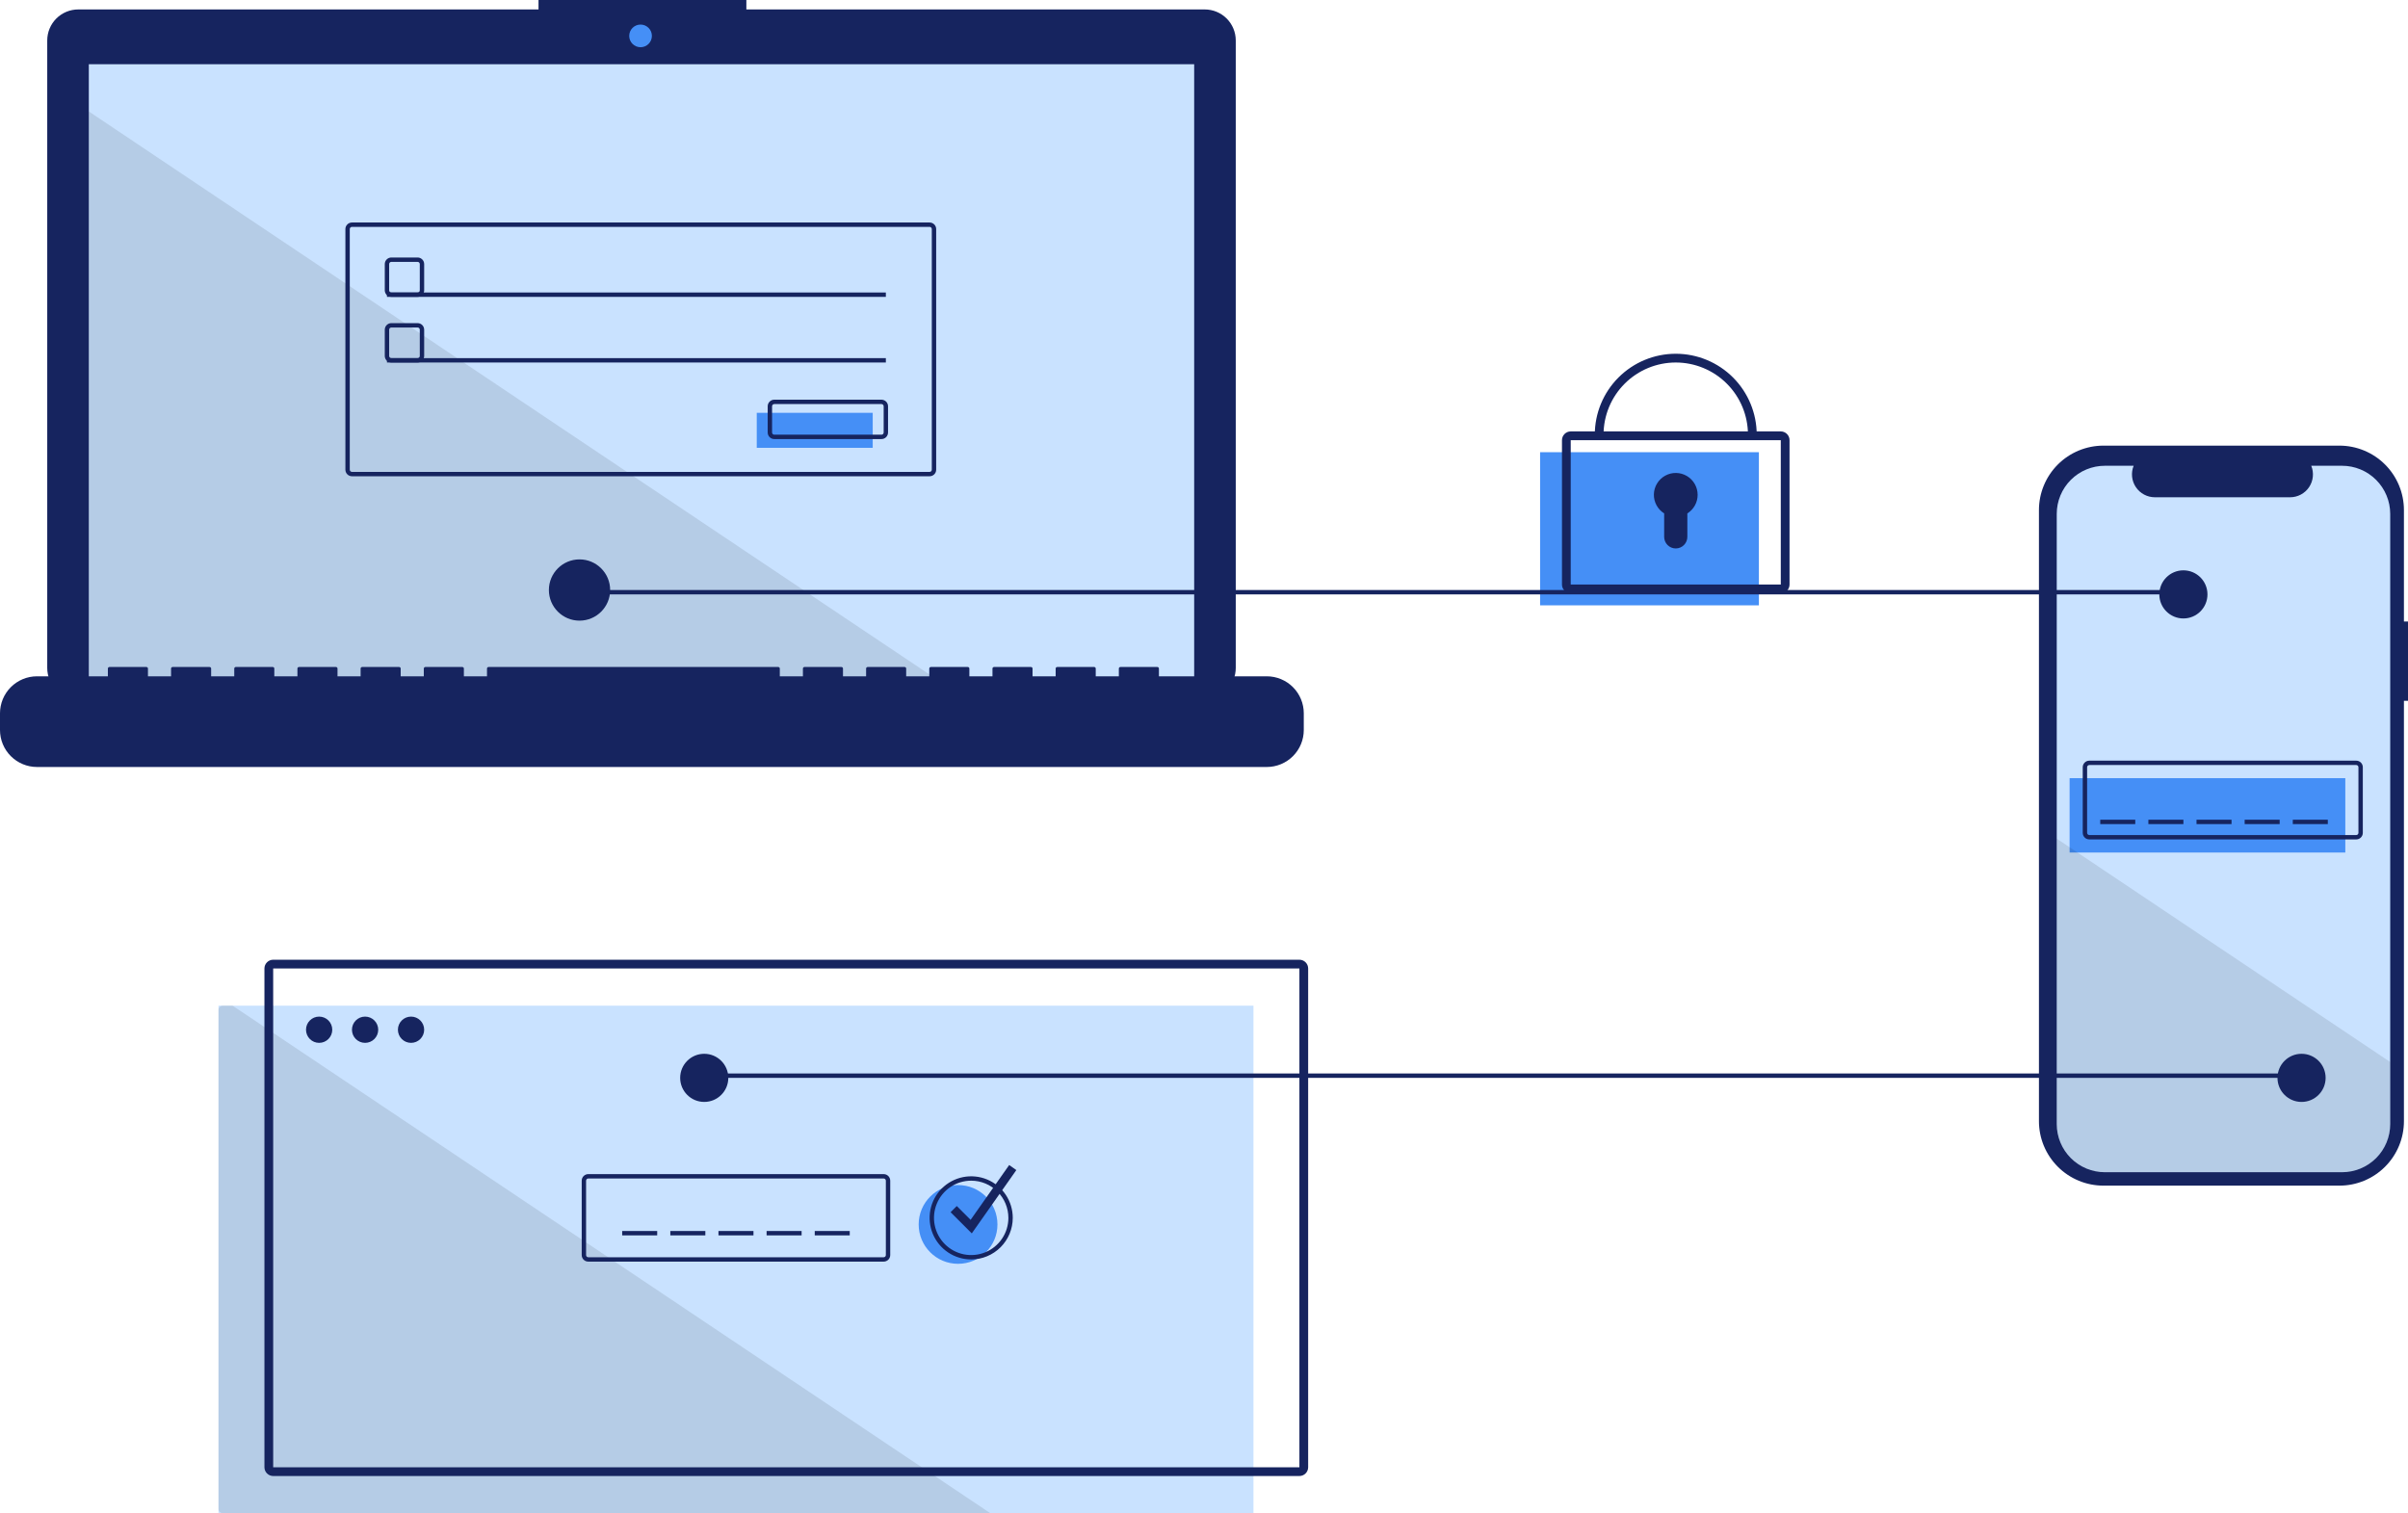 <svg width="646" height="406" viewBox="0 0 646 406" fill="none" xmlns="http://www.w3.org/2000/svg">
<g clip-path="url(#clip0_702_4616)">
<path d="M646 166.748H644.909V136.863C644.909 134.592 644.462 132.342 643.592 130.244C642.723 128.145 641.449 126.239 639.842 124.632C638.236 123.026 636.329 121.752 634.23 120.883C632.132 120.014 629.882 119.566 627.611 119.566H564.29C562.018 119.566 559.769 120.014 557.67 120.883C555.571 121.752 553.664 123.026 552.058 124.632C550.452 126.239 549.178 128.145 548.308 130.244C547.439 132.342 546.991 134.592 546.991 136.863V300.815C546.991 303.086 547.439 305.335 548.308 307.434C549.178 309.532 550.452 311.439 552.058 313.045C553.664 314.651 555.571 315.926 557.67 316.795C559.769 317.664 562.018 318.111 564.29 318.111H627.611C629.882 318.111 632.132 317.664 634.23 316.795C636.329 315.926 638.236 314.651 639.842 313.045C641.449 311.439 642.723 309.532 643.592 307.434C644.462 305.335 644.909 303.086 644.909 300.815V188.021H646V166.748Z" fill="#16245F"/>
<path d="M641.228 137.88V301.593C641.228 305.019 639.867 308.305 637.444 310.728C635.021 313.15 631.735 314.511 628.308 314.512H564.683C562.986 314.511 561.307 314.177 559.739 313.528C558.172 312.878 556.748 311.927 555.549 310.727C554.35 309.527 553.399 308.103 552.75 306.536C552.101 304.969 551.768 303.289 551.768 301.593V137.88C551.768 134.455 553.129 131.17 555.551 128.749C557.973 126.327 561.258 124.967 564.683 124.967H572.402C572.023 125.898 571.879 126.909 571.982 127.909C572.085 128.91 572.433 129.869 572.994 130.704C573.555 131.539 574.313 132.223 575.2 132.696C576.088 133.17 577.078 133.418 578.084 133.419H614.361C615.368 133.421 616.36 133.174 617.249 132.702C618.138 132.229 618.897 131.545 619.459 130.709C620.02 129.874 620.367 128.913 620.469 127.911C620.571 126.909 620.425 125.898 620.043 124.967H628.308C631.734 124.966 635.019 126.327 637.442 128.748C639.865 131.17 641.227 134.454 641.228 137.88Z" fill="#C9E2FF"/>
<path d="M629.183 208.783H555.22V228.74H629.183V208.783Z" fill="#458FF6"/>
<path d="M632.118 225.218H560.503C560.036 225.218 559.589 225.032 559.258 224.702C558.928 224.372 558.743 223.924 558.742 223.457V205.849C558.743 205.382 558.928 204.934 559.258 204.604C559.589 204.274 560.036 204.088 560.503 204.088H632.118C632.585 204.088 633.032 204.274 633.362 204.604C633.693 204.934 633.878 205.382 633.879 205.849V223.457C633.878 223.924 633.693 224.372 633.362 224.702C633.032 225.032 632.585 225.218 632.118 225.218ZM560.503 205.262C560.347 205.262 560.198 205.324 560.088 205.434C559.978 205.544 559.916 205.693 559.916 205.849V223.457C559.916 223.613 559.978 223.762 560.088 223.872C560.198 223.982 560.347 224.044 560.503 224.044H632.118C632.273 224.044 632.423 223.982 632.533 223.872C632.643 223.762 632.705 223.613 632.705 223.457V205.849C632.705 205.693 632.643 205.544 632.533 205.434C632.423 205.324 632.273 205.262 632.118 205.262H560.503Z" fill="#16245F"/>
<path d="M572.83 219.936H563.438V221.109H572.83V219.936Z" fill="#16245F"/>
<path d="M585.744 219.936H576.352V221.109H585.744V219.936Z" fill="#16245F"/>
<path d="M598.658 219.936H589.266V221.109H598.658V219.936Z" fill="#16245F"/>
<path d="M611.573 219.936H602.18V221.109H611.573V219.936Z" fill="#16245F"/>
<path d="M624.487 219.936H615.094V221.109H624.487V219.936Z" fill="#16245F"/>
<path opacity="0.1" d="M641.228 284.947V301.593C641.228 305.019 639.867 308.305 637.444 310.727C635.021 313.15 631.735 314.511 628.308 314.512H564.683C562.986 314.511 561.307 314.177 559.739 313.528C558.172 312.878 556.748 311.927 555.549 310.727C554.35 309.527 553.399 308.103 552.75 306.536C552.101 304.969 551.768 303.289 551.768 301.593V225.019L641.228 284.947Z" fill="black"/>
<path d="M336.267 269.827H58.613V406H336.267V269.827Z" fill="#C9E2FF"/>
<path opacity="0.1" d="M265.68 406H59.787C59.476 405.999 59.178 405.875 58.958 405.655C58.738 405.435 58.614 405.137 58.613 404.826V271.001C58.614 270.69 58.738 270.391 58.958 270.172C59.178 269.952 59.476 269.828 59.787 269.827H62.394L265.68 406Z" fill="black"/>
<path d="M617.442 288.022H187.167V289.196H617.442V288.022Z" fill="#16245F"/>
<path d="M323.201 2.534H200.23V0H144.469V2.534H20.991C19.898 2.534 18.817 2.749 17.808 3.167C16.798 3.585 15.882 4.198 15.109 4.97C14.337 5.743 13.724 6.66 13.306 7.669C12.888 8.678 12.673 9.759 12.673 10.852V179.223C12.673 181.429 13.549 183.544 15.109 185.104C16.669 186.664 18.785 187.54 20.991 187.54H323.201C325.407 187.54 327.523 186.664 329.083 185.104C330.643 183.544 331.519 181.429 331.519 179.223V10.852C331.519 9.759 331.304 8.678 330.886 7.669C330.468 6.66 329.855 5.743 329.083 4.97C328.311 4.198 327.394 3.585 326.384 3.167C325.375 2.749 324.293 2.534 323.201 2.534Z" fill="#16245F"/>
<path d="M320.365 17.231H23.827V184.501H320.365V17.231Z" fill="#C9E2FF"/>
<path d="M171.843 12.672C173.522 12.672 174.884 11.31 174.884 9.631C174.884 7.951 173.522 6.589 171.843 6.589C170.163 6.589 168.801 7.951 168.801 9.631C168.801 11.31 170.163 12.672 171.843 12.672Z" fill="#458FF6"/>
<path d="M112.031 79.653H104.987C104.52 79.653 104.072 79.467 103.742 79.137C103.412 78.807 103.226 78.359 103.226 77.893V70.849C103.226 70.382 103.412 69.935 103.742 69.605C104.072 69.275 104.52 69.089 104.987 69.088H112.031C112.498 69.089 112.945 69.275 113.275 69.605C113.606 69.935 113.791 70.382 113.792 70.849V77.893C113.791 78.359 113.606 78.807 113.275 79.137C112.945 79.467 112.498 79.653 112.031 79.653ZM104.987 70.262C104.831 70.263 104.682 70.324 104.572 70.434C104.462 70.544 104.4 70.694 104.4 70.849V77.893C104.4 78.048 104.462 78.198 104.572 78.308C104.682 78.418 104.831 78.479 104.987 78.48H112.031C112.186 78.479 112.336 78.418 112.446 78.308C112.556 78.198 112.618 78.048 112.618 77.893V70.849C112.618 70.694 112.556 70.544 112.446 70.434C112.336 70.324 112.186 70.263 112.031 70.262H104.987Z" fill="#16245F"/>
<path d="M237.65 78.48H103.813V79.654H237.65V78.48Z" fill="#16245F"/>
<path d="M234.128 110.762H203.017V120.153H234.128V110.762Z" fill="#458FF6"/>
<path d="M236.476 117.806H207.713C207.246 117.805 206.798 117.619 206.468 117.289C206.138 116.959 205.952 116.512 205.952 116.045V109.001C205.952 108.534 206.138 108.087 206.468 107.757C206.798 107.427 207.246 107.241 207.713 107.24H236.476C236.943 107.241 237.39 107.427 237.721 107.757C238.051 108.087 238.236 108.534 238.237 109.001V116.045C238.236 116.512 238.051 116.959 237.721 117.289C237.39 117.619 236.943 117.805 236.476 117.806ZM207.713 108.414C207.557 108.415 207.408 108.476 207.298 108.587C207.188 108.697 207.126 108.846 207.126 109.001V116.045C207.126 116.2 207.188 116.35 207.298 116.46C207.408 116.57 207.557 116.632 207.713 116.632H236.476C236.632 116.632 236.781 116.57 236.891 116.46C237.001 116.35 237.063 116.2 237.063 116.045V109.001C237.063 108.846 237.001 108.697 236.891 108.587C236.781 108.476 236.632 108.415 236.476 108.414H207.713Z" fill="#16245F"/>
<path d="M471.865 121.327H413.165V162.414H471.865V121.327Z" fill="#458FF6"/>
<path d="M477.735 159.186H421.383C420.76 159.185 420.163 158.938 419.723 158.497C419.283 158.057 419.035 157.46 419.035 156.838V118.099C419.035 117.477 419.283 116.88 419.723 116.44C420.163 115.999 420.76 115.752 421.383 115.751H477.735C478.358 115.752 478.955 115.999 479.395 116.44C479.835 116.88 480.083 117.477 480.083 118.099V156.838C480.083 157.46 479.835 158.057 479.395 158.497C478.955 158.938 478.358 159.185 477.735 159.186ZM421.383 118.099V156.838H477.737L477.735 118.099H421.383Z" fill="#16245F"/>
<path d="M471.278 116.632H468.93C468.93 111.495 466.889 106.568 463.257 102.936C459.624 99.303 454.697 97.262 449.559 97.262C444.421 97.262 439.494 99.303 435.862 102.936C432.229 106.568 430.188 111.495 430.188 116.632H427.84C427.84 110.872 430.128 105.348 434.201 101.275C438.274 97.203 443.799 94.915 449.559 94.915C455.319 94.915 460.844 97.203 464.917 101.275C468.99 105.348 471.278 110.872 471.278 116.632Z" fill="#16245F"/>
<path d="M455.429 132.773C455.43 131.751 455.164 130.746 454.658 129.858C454.152 128.971 453.422 128.23 452.542 127.711C451.661 127.192 450.661 126.911 449.639 126.897C448.616 126.883 447.608 127.137 446.714 127.632C445.82 128.127 445.071 128.847 444.541 129.721C444.01 130.595 443.717 131.592 443.691 132.614C443.664 133.636 443.905 134.646 444.389 135.547C444.873 136.447 445.584 137.205 446.451 137.746V144.046C446.451 144.454 446.532 144.858 446.688 145.235C446.844 145.612 447.073 145.955 447.362 146.243C447.65 146.532 447.993 146.761 448.37 146.917C448.747 147.073 449.151 147.153 449.559 147.153C450.383 147.153 451.174 146.826 451.756 146.243C452.339 145.66 452.667 144.87 452.667 144.046V137.746C453.512 137.22 454.209 136.487 454.692 135.617C455.175 134.747 455.429 133.768 455.429 132.773Z" fill="#16245F"/>
<path d="M176.308 330.283H166.916V331.457H176.308V330.283Z" fill="#16245F"/>
<path d="M189.222 330.283H179.83V331.457H189.222V330.283Z" fill="#16245F"/>
<path d="M202.136 330.283H192.744V331.457H202.136V330.283Z" fill="#16245F"/>
<path d="M215.05 330.283H205.658V331.457H215.05V330.283Z" fill="#16245F"/>
<path d="M227.964 330.283H218.572V331.457H227.964V330.283Z" fill="#16245F"/>
<path d="M348.594 396.022H73.288C72.666 396.021 72.069 395.774 71.629 395.333C71.189 394.893 70.941 394.296 70.94 393.674V259.849C70.941 259.226 71.189 258.629 71.629 258.189C72.069 257.749 72.666 257.501 73.288 257.501H348.594C349.216 257.501 349.813 257.749 350.253 258.189C350.694 258.629 350.941 259.226 350.942 259.849V393.674C350.941 394.297 350.694 394.893 350.253 395.333C349.813 395.774 349.216 396.021 348.594 396.022ZM73.288 259.849V393.674H348.595L348.594 259.849H73.288Z" fill="#16245F"/>
<path d="M85.615 279.805C87.561 279.805 89.138 278.228 89.138 276.283C89.138 274.338 87.561 272.761 85.615 272.761C83.67 272.761 82.094 274.338 82.094 276.283C82.094 278.228 83.67 279.805 85.615 279.805Z" fill="#16245F"/>
<path d="M97.943 279.805C99.888 279.805 101.465 278.228 101.465 276.283C101.465 274.338 99.888 272.761 97.943 272.761C95.998 272.761 94.421 274.338 94.421 276.283C94.421 278.228 95.998 279.805 97.943 279.805Z" fill="#16245F"/>
<path d="M110.27 279.805C112.215 279.805 113.792 278.228 113.792 276.283C113.792 274.338 112.215 272.761 110.27 272.761C108.325 272.761 106.748 274.338 106.748 276.283C106.748 278.228 108.325 279.805 110.27 279.805Z" fill="#16245F"/>
<path d="M237.063 338.5H157.817C157.35 338.5 156.903 338.314 156.573 337.984C156.242 337.654 156.057 337.206 156.056 336.739V316.783C156.057 316.316 156.242 315.869 156.573 315.538C156.903 315.208 157.35 315.023 157.817 315.022H237.063C237.53 315.023 237.978 315.208 238.308 315.538C238.638 315.869 238.823 316.316 238.824 316.783V336.739C238.823 337.206 238.638 337.654 238.308 337.984C237.978 338.314 237.53 338.5 237.063 338.5ZM157.817 316.196C157.662 316.196 157.512 316.258 157.402 316.368C157.292 316.478 157.23 316.627 157.23 316.783V336.739C157.23 336.895 157.292 337.044 157.402 337.154C157.512 337.264 157.662 337.326 157.817 337.326H237.063C237.219 337.326 237.368 337.264 237.478 337.154C237.588 337.044 237.65 336.895 237.65 336.739V316.783C237.65 316.627 237.588 316.478 237.478 316.368C237.368 316.258 237.219 316.196 237.063 316.196H157.817Z" fill="#16245F"/>
<path d="M257.021 339.087C262.857 339.087 267.587 334.357 267.587 328.522C267.587 322.687 262.857 317.957 257.021 317.957C251.186 317.957 246.455 322.687 246.455 328.522C246.455 334.357 251.186 339.087 257.021 339.087Z" fill="#458FF6"/>
<path d="M260.543 337.913C258.337 337.913 256.181 337.259 254.347 336.034C252.513 334.808 251.083 333.067 250.239 331.029C249.395 328.991 249.174 326.749 249.604 324.586C250.035 322.422 251.097 320.435 252.657 318.876C254.217 317.316 256.204 316.254 258.367 315.823C260.531 315.393 262.773 315.614 264.811 316.458C266.849 317.302 268.591 318.731 269.817 320.565C271.042 322.399 271.696 324.556 271.696 326.761C271.693 329.718 270.517 332.553 268.426 334.643C266.335 336.734 263.5 337.91 260.543 337.913ZM260.543 316.783C258.57 316.783 256.64 317.368 254.999 318.465C253.358 319.561 252.079 321.119 251.324 322.943C250.568 324.766 250.371 326.772 250.756 328.708C251.141 330.643 252.091 332.421 253.487 333.817C254.882 335.212 256.661 336.163 258.596 336.548C260.532 336.933 262.539 336.735 264.362 335.98C266.185 335.225 267.744 333.946 268.841 332.305C269.937 330.664 270.522 328.735 270.522 326.761C270.519 324.116 269.467 321.579 267.596 319.709C265.725 317.838 263.189 316.786 260.543 316.783Z" fill="#16245F"/>
<path d="M260.7 330.926L255.017 325.243L256.677 323.584L260.386 327.292L270.736 312.585L272.656 313.937L260.7 330.926Z" fill="#16245F"/>
<path opacity="0.1" d="M254.62 184.501H23.827V29.904L254.62 184.501Z" fill="black"/>
<path d="M339.846 181.458H310.905V179.373C310.905 179.319 310.894 179.265 310.873 179.215C310.853 179.165 310.822 179.119 310.784 179.081C310.745 179.042 310.7 179.012 310.65 178.991C310.6 178.97 310.546 178.959 310.491 178.959H300.569C300.515 178.959 300.461 178.97 300.411 178.991C300.361 179.012 300.315 179.042 300.277 179.081C300.238 179.119 300.208 179.165 300.187 179.215C300.166 179.265 300.156 179.319 300.156 179.373V181.458H293.954V179.373C293.954 179.319 293.943 179.265 293.923 179.215C293.902 179.165 293.871 179.119 293.833 179.081C293.794 179.042 293.749 179.012 293.699 178.991C293.649 178.97 293.595 178.959 293.541 178.959H283.618C283.564 178.959 283.51 178.97 283.46 178.991C283.41 179.012 283.364 179.042 283.326 179.081C283.287 179.119 283.257 179.165 283.236 179.215C283.215 179.265 283.205 179.319 283.205 179.373V181.458H277.003V179.373C277.003 179.319 276.992 179.265 276.972 179.215C276.951 179.165 276.92 179.119 276.882 179.081C276.844 179.042 276.798 179.012 276.748 178.991C276.698 178.97 276.644 178.959 276.59 178.959H266.667C266.613 178.959 266.559 178.97 266.509 178.991C266.459 179.012 266.413 179.042 266.375 179.081C266.336 179.119 266.306 179.165 266.285 179.215C266.264 179.265 266.254 179.319 266.254 179.373V181.458H260.052V179.373C260.052 179.319 260.041 179.265 260.021 179.215C260 179.165 259.969 179.119 259.931 179.081C259.893 179.042 259.847 179.012 259.797 178.991C259.747 178.97 259.693 178.959 259.639 178.959H249.716C249.662 178.959 249.608 178.97 249.558 178.991C249.508 179.012 249.462 179.042 249.424 179.081C249.385 179.119 249.355 179.165 249.334 179.215C249.313 179.265 249.303 179.319 249.303 179.373V181.458H243.101V179.373C243.101 179.319 243.09 179.265 243.07 179.215C243.049 179.165 243.018 179.119 242.98 179.081C242.942 179.042 242.896 179.012 242.846 178.991C242.796 178.97 242.742 178.959 242.688 178.959H232.765C232.711 178.959 232.657 178.97 232.607 178.991C232.557 179.012 232.511 179.042 232.473 179.081C232.435 179.119 232.404 179.165 232.383 179.215C232.363 179.265 232.352 179.319 232.352 179.373V181.458H226.15V179.373C226.15 179.319 226.14 179.265 226.119 179.215C226.098 179.165 226.068 179.119 226.029 179.081C225.991 179.042 225.945 179.012 225.895 178.991C225.845 178.97 225.791 178.959 225.737 178.959H215.814C215.76 178.959 215.706 178.97 215.656 178.991C215.606 179.012 215.56 179.042 215.522 179.081C215.484 179.119 215.453 179.165 215.432 179.215C215.412 179.265 215.401 179.319 215.401 179.373V181.458H209.199V179.373C209.199 179.319 209.189 179.265 209.168 179.215C209.147 179.165 209.117 179.119 209.078 179.081C209.04 179.042 208.994 179.012 208.944 178.991C208.894 178.97 208.84 178.959 208.786 178.959H131.06C131.005 178.959 130.952 178.97 130.901 178.991C130.851 179.012 130.806 179.042 130.767 179.081C130.729 179.119 130.698 179.165 130.678 179.215C130.657 179.265 130.646 179.319 130.646 179.373V181.458H124.445V179.373C124.445 179.319 124.434 179.265 124.413 179.215C124.392 179.165 124.362 179.119 124.324 179.081C124.285 179.042 124.24 179.012 124.189 178.991C124.139 178.97 124.086 178.959 124.031 178.959H114.109C114.054 178.959 114.001 178.97 113.951 178.991C113.9 179.012 113.855 179.042 113.816 179.081C113.778 179.119 113.748 179.165 113.727 179.215C113.706 179.265 113.695 179.319 113.695 179.373V181.458H107.494V179.373C107.494 179.319 107.483 179.265 107.462 179.215C107.441 179.165 107.411 179.119 107.373 179.081C107.334 179.042 107.289 179.012 107.238 178.991C107.188 178.97 107.135 178.959 107.08 178.959H97.158C97.103 178.959 97.05 178.97 97 178.991C96.949 179.012 96.904 179.042 96.865 179.081C96.827 179.119 96.797 179.165 96.776 179.215C96.755 179.265 96.744 179.319 96.744 179.373V181.458H90.543V179.373C90.543 179.319 90.532 179.265 90.511 179.215C90.49 179.165 90.46 179.119 90.422 179.081C90.383 179.042 90.338 179.012 90.288 178.991C90.237 178.97 90.184 178.959 90.129 178.959H80.207C80.153 178.959 80.099 178.97 80.049 178.991C79.999 179.012 79.953 179.042 79.915 179.081C79.876 179.119 79.846 179.165 79.825 179.215C79.804 179.265 79.793 179.319 79.793 179.373V181.458H73.592V179.373C73.592 179.319 73.581 179.265 73.56 179.215C73.54 179.165 73.509 179.119 73.471 179.081C73.432 179.042 73.387 179.012 73.337 178.991C73.287 178.97 73.233 178.959 73.178 178.959H63.256C63.202 178.959 63.148 178.97 63.098 178.991C63.047 179.012 63.002 179.042 62.964 179.081C62.925 179.119 62.895 179.165 62.874 179.215C62.853 179.265 62.843 179.319 62.843 179.373V181.458H56.641V179.373C56.641 179.319 56.63 179.265 56.609 179.215C56.589 179.165 56.558 179.119 56.52 179.081C56.481 179.042 56.436 179.012 56.386 178.991C56.336 178.97 56.282 178.959 56.227 178.959H46.305C46.251 178.959 46.197 178.97 46.147 178.991C46.097 179.012 46.051 179.042 46.013 179.081C45.974 179.119 45.944 179.165 45.923 179.215C45.902 179.265 45.892 179.319 45.892 179.373V181.458H39.69V179.373C39.69 179.319 39.679 179.265 39.658 179.215C39.638 179.165 39.607 179.119 39.569 179.081C39.531 179.042 39.485 179.012 39.435 178.991C39.385 178.97 39.331 178.959 39.276 178.959H29.354C29.3 178.959 29.246 178.97 29.196 178.991C29.146 179.012 29.1 179.042 29.062 179.081C29.023 179.119 28.993 179.165 28.972 179.215C28.951 179.265 28.941 179.319 28.941 179.373V181.458H9.922C8.619 181.458 7.329 181.714 6.125 182.213C4.921 182.712 3.828 183.443 2.906 184.364C1.985 185.285 1.254 186.379 0.755 187.583C0.257 188.786 -7.70865e-07 190.077 0 191.379V195.866C6.22733e-06 198.497 1.045 201.021 2.906 202.881C4.767 204.742 7.291 205.787 9.922 205.787H339.846C341.149 205.787 342.439 205.531 343.643 205.032C344.847 204.534 345.94 203.803 346.862 202.881C347.783 201.96 348.514 200.866 349.013 199.663C349.511 198.459 349.768 197.169 349.768 195.866V191.379C349.768 190.077 349.511 188.786 349.013 187.583C348.514 186.379 347.783 185.285 346.862 184.364C345.94 183.442 344.847 182.712 343.643 182.213C342.439 181.714 341.149 181.458 339.846 181.458Z" fill="#16245F"/>
<path d="M249.39 127.784H94.421C93.954 127.783 93.506 127.598 93.176 127.268C92.846 126.937 92.66 126.49 92.66 126.023V61.458C92.66 60.991 92.846 60.544 93.176 60.214C93.506 59.883 93.954 59.698 94.421 59.697H249.39C249.857 59.698 250.305 59.883 250.635 60.214C250.965 60.544 251.151 60.991 251.151 61.458V126.023C251.151 126.49 250.965 126.937 250.635 127.268C250.305 127.598 249.857 127.783 249.39 127.784ZM94.421 60.871C94.265 60.871 94.116 60.933 94.006 61.043C93.896 61.153 93.834 61.303 93.834 61.458V126.023C93.834 126.179 93.896 126.328 94.006 126.438C94.116 126.548 94.265 126.61 94.421 126.61H249.39C249.546 126.61 249.695 126.548 249.805 126.438C249.915 126.328 249.977 126.179 249.977 126.023V61.458C249.977 61.303 249.915 61.153 249.805 61.043C249.695 60.933 249.546 60.871 249.39 60.871H94.421Z" fill="#16245F"/>
<path d="M112.031 97.262H104.987C104.52 97.262 104.072 97.076 103.742 96.746C103.412 96.416 103.226 95.968 103.226 95.501V88.458C103.226 87.991 103.412 87.543 103.742 87.213C104.072 86.883 104.52 86.698 104.987 86.697H112.031C112.498 86.698 112.945 86.883 113.275 87.213C113.606 87.543 113.791 87.991 113.792 88.458V95.501C113.791 95.968 113.606 96.416 113.275 96.746C112.945 97.076 112.498 97.262 112.031 97.262ZM104.987 87.871C104.831 87.871 104.682 87.933 104.572 88.043C104.462 88.153 104.4 88.302 104.4 88.458V95.501C104.4 95.657 104.462 95.806 104.572 95.916C104.682 96.026 104.831 96.088 104.987 96.088H112.031C112.186 96.088 112.336 96.026 112.446 95.916C112.556 95.806 112.618 95.657 112.618 95.501V88.458C112.618 88.302 112.556 88.153 112.446 88.043C112.336 87.933 112.186 87.871 112.031 87.871H104.987Z" fill="#16245F"/>
<path d="M237.65 96.088H103.813V97.262H237.65V96.088Z" fill="#16245F"/>
<path d="M585.744 158.305H155.469V159.479H585.744V158.305Z" fill="#16245F"/>
<path d="M155.469 166.523C160.008 166.523 163.687 162.844 163.687 158.305C163.687 153.767 160.008 150.088 155.469 150.088C150.93 150.088 147.251 153.767 147.251 158.305C147.251 162.844 150.93 166.523 155.469 166.523Z" fill="#16245F"/>
<path d="M585.744 165.936C589.31 165.936 592.201 163.045 592.201 159.479C592.201 155.913 589.31 153.023 585.744 153.023C582.178 153.023 579.287 155.913 579.287 159.479C579.287 163.045 582.178 165.936 585.744 165.936Z" fill="#16245F"/>
<path d="M617.443 295.653C621.009 295.653 623.9 292.762 623.9 289.196C623.9 285.63 621.009 282.74 617.443 282.74C613.877 282.74 610.986 285.63 610.986 289.196C610.986 292.762 613.877 295.653 617.443 295.653Z" fill="#16245F"/>
<path d="M188.928 295.653C192.495 295.653 195.386 292.762 195.386 289.196C195.386 285.63 192.495 282.74 188.928 282.74C185.362 282.74 182.471 285.63 182.471 289.196C182.471 292.762 185.362 295.653 188.928 295.653Z" fill="#16245F"/>
</g>
<defs>
<clipPath id="clip0_702_4616">
<rect width="646" height="406" fill="white"/>
</clipPath>
</defs>
</svg>
